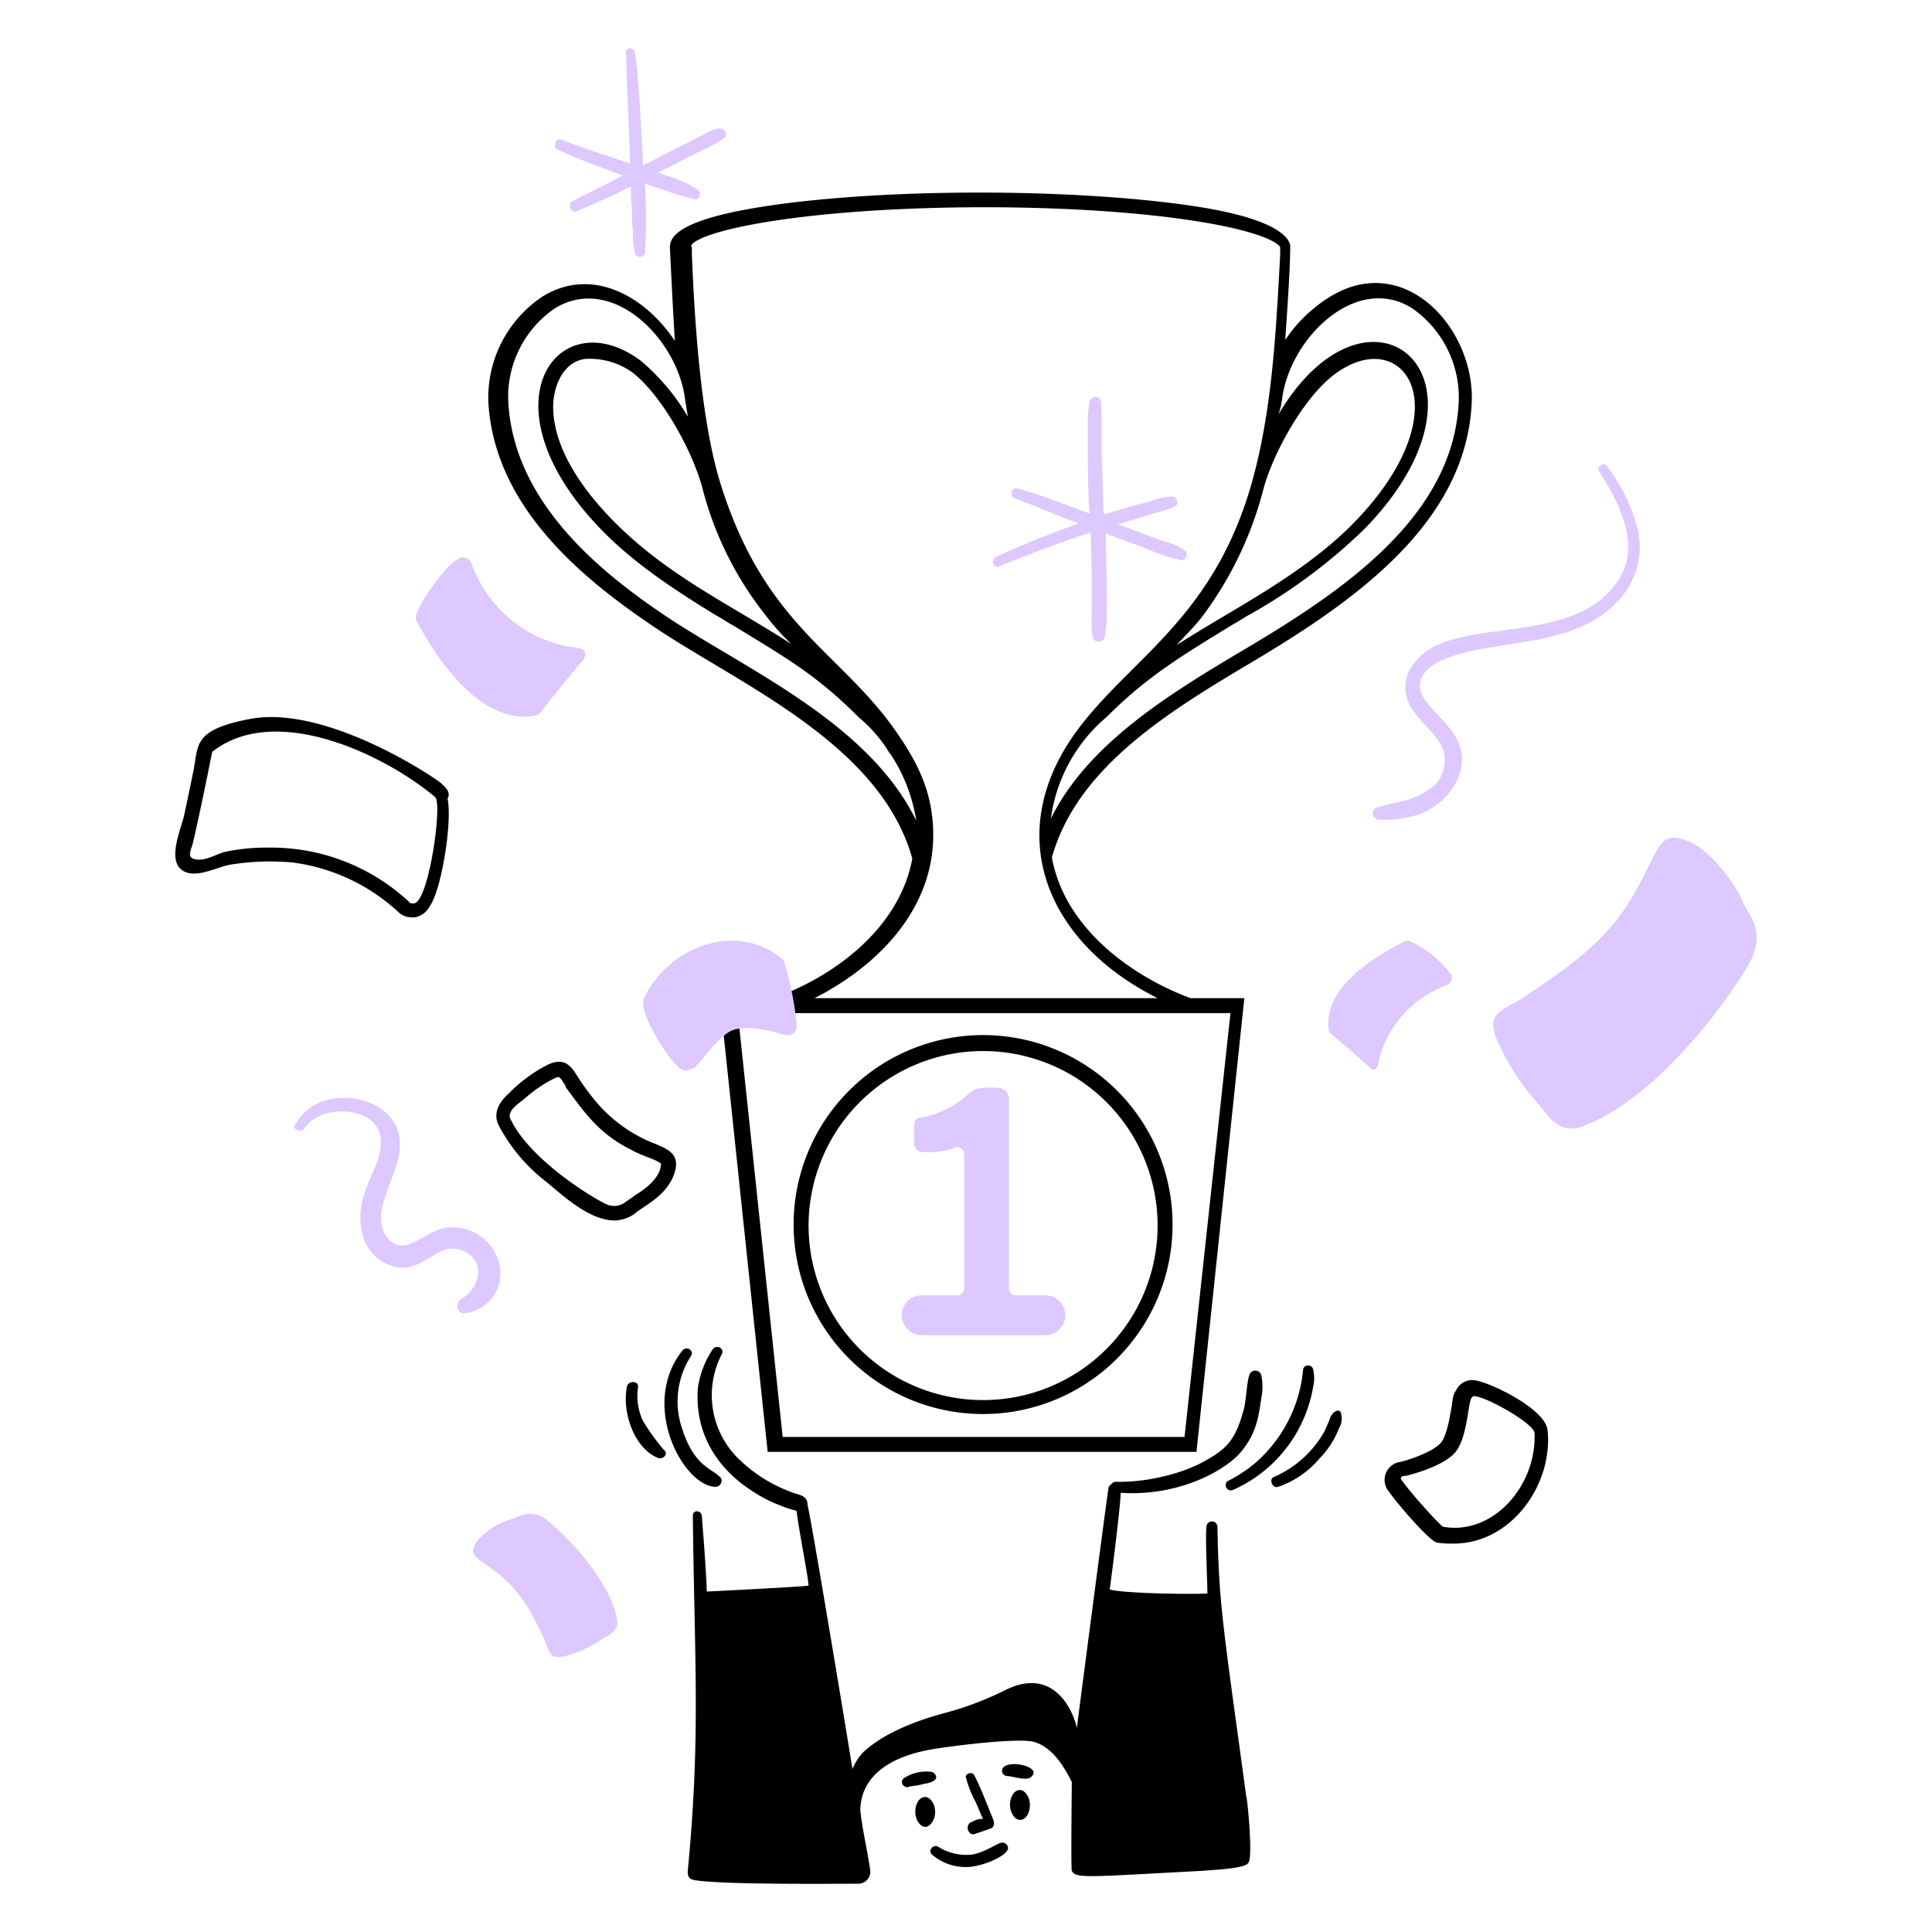 <?xml version="1.0" encoding="UTF-8"?>
<svg viewBox="0 0 16 16" xmlns="http://www.w3.org/2000/svg">
<g transform="scale(.08)">
<path d="M104.451,133.37V113.756a1.146,1.146,0,0,0-1.136-1.136,8.41,8.41,0,0,0-2.271.1,5.574,5.574,0,0,0-1.239.93,10.161,10.161,0,0,1-4.542,2.064c-.413,0-.619.31-.619.723V118.5a.884.884,0,0,0,.619.723,8.114,8.114,0,0,0,3.613-.413.687.687,0,0,1,.929.723V133.37a.706.706,0,0,1-.722.723H95.366a2.065,2.065,0,0,0,0,4.129h12.8a2.065,2.065,0,1,0,0-4.129h-3.1A.69.69,0,0,1,104.451,133.37Z" fill="#ddc8ff"/>
<path d="M70.59,15.065c-.657.329-4.007,2.065-4.026,2.065-.129-2.977-.417-8.942-.826-11.665-.093-.621-1.032-.62-.929,0,.1,3.819.31,7.639.413,11.458-2.374-.825-4.752-1.539-7.123-2.477-.517-.205-.929.722-.413,1.032,2.271,1.032,4.542,1.858,6.814,2.684-1.755.929-3.51,1.755-5.265,2.684-.516.31-.1,1.244.413,1.033,1.968-.809,3.819-1.652,5.677-2.581a18.135,18.135,0,0,0,.1,2.374,16.754,16.754,0,0,0,.1,2.271,8.483,8.483,0,0,0,.206,2.271.538.538,0,0,0,1.033,0,59.081,59.081,0,0,0,0-7.226,9.012,9.012,0,0,0,1.548.516,27.808,27.808,0,0,0,3.613,1.136c.413.1.723-.62.413-.929a12.236,12.236,0,0,0-3.406-1.549c-.309-.107-.517-.206-.826-.31,1.135-.516,2.271-1.135,3.3-1.651,2.5-1.248,3.169-1.518,3.717-2.065.206-.31-.209-.941-.723-.826C73.449,13.526,74.259,13.231,70.59,15.065Z" fill="#ddc8ff"/>
<path d="M122.62,56.978a5.479,5.479,0,0,0-1.755-.826c-2.783-.928-4.886-1.858-5.162-1.858.2-.079,3.616-1.107,3.716-1.136a13.252,13.252,0,0,0,2.168-.723c.516-.206.31-1.032-.309-1.032a6.684,6.684,0,0,0-1.962.413c-.681.227-.651.123-5.058,1.445-.1-1.961-.1-4.026-.207-5.987,0-3.255.027-4.485-.1-5.781-.1-.516-.929-.516-1.135,0a11.305,11.305,0,0,0-.207,2.684c0,.862-.04,7.257.207,8.981-5.227-1.9-4.734-1.78-7.433-2.581-.721-.213-.925.813-.31,1.033,2.185.78,4.336,1.755,6.607,2.58a93.224,93.224,0,0,0-8.672,3.51c-.516.31-.1,1.239.413.929,3.1-1.238,6.3-2.477,9.5-3.509,0,1.651.1,3.406.1,5.058,0,5.08-.076,4.974.1,5.781.1.619,1.033.619,1.239,0,.421-1.682.1-9.065.1-10.736,1.342.516,2.57.959,3.923,1.445a21.2,21.2,0,0,0,3.923,1.342C122.723,58.01,123.136,57.287,122.62,56.978Z" fill="#ddc8ff"/>
<path d="M58.615,66.888a13.29,13.29,0,0,1-9.807-8.568.925.925,0,0,0-1.445-.413c-1.032.413-3.923,4.336-4.233,5.678a.847.847,0,0,0,0,.722c2.271,4.233,6.917,11.046,12.6,9.7,0,0,4.542-5.678,4.645-5.678C61.093,67.1,59.957,67.1,58.615,66.888Z" fill="#ddc8ff"/>
<path d="M149.77,101.987a.783.783,0,0,0,.413-1.135,10.681,10.681,0,0,0-4.233-3.407.461.461,0,0,0-.516,0c-3.3,1.652-8.671,4.955-7.846,9.394,0,0,4.233,3.613,4.233,3.717.723.619.929-.517,1.032-1.239A11.234,11.234,0,0,1,149.77,101.987Z" fill="#ddc8ff"/>
<path d="m180.22 92.9c-1.033-1.962-3.311-4.938-5.369-5.781-3.211-1.316-2.921 0.6-5.781 5.574-2.843 4.946-7.3 7.862-11.768 10.84-2.065 1.135-3.4 1.545-2.375 4.026a24.287 24.287 0 0 0 4.13 6.5c1.154 1.327 2.276 3.423 4.645 2.581 8.278-2.94 16.414-14.762 17.756-17.653 1.138-2.987-0.413-4.02-1.238-6.087z" fill="#ddc8ff"/>
<path d="m52.731 157.32a7.685 7.685 0 0 0-3.407 2.271c-0.965 1.526 0.085 1.571 2.375 3.407 2.776 2.226 4.016 5.452 4.748 6.916 0.413 1.136 0.522 1.883 1.962 1.549a11.764 11.764 0 0 0 3.716-1.652c0.818-0.528 1.984-0.933 1.755-2.168-0.846-4.558-6.3-9.7-7.742-10.633-1.549-0.722-2.271 0-3.407 0.31z" fill="#ddc8ff"/>
<path d="M165.564,48.822c2.065,3.3,4.358,7.55,1.962,11.253-4.6,7.108-17.063,3.494-20.956,8.362a3.923,3.923,0,0,0-.517,4.748c1.033,1.763,2.879,2.839,3.407,4.646a3.576,3.576,0,0,1-1.755,4.026c-1.548,1.135-3.406,1.135-5.161,1.755-.723.206-.519,1.151.206,1.239a11.2,11.2,0,0,0,3.3-.31c2.829-.566,5.6-3.412,5.265-6.4-.394-3.534-5.028-5.176-4.232-7.742.512-1.653,2.791-2.361,4.336-2.787,5.127-1.416,12.834-.843,16.826-6.3a8.138,8.138,0,0,0,1.343-6.3,17.9,17.9,0,0,0-3.3-6.813C166.081,47.79,165.151,48.306,165.564,48.822Z" fill="#ddc8ff"/>
<path d="M31.568,116.749c1.585-2.454,7.507-2.371,7.846,1.136.19,1.963-1.121,3.824-1.652,5.575a7.23,7.23,0,0,0,0,5.058,4.506,4.506,0,0,0,3.51,2.684c1.549.207,2.805-.795,4.129-1.548a2.824,2.824,0,0,1,3.3.309c1.342,1.136.826,3.1-.413,4.13-.31.309-.826.413-.929.929a.724.724,0,0,0,.723.929,4.178,4.178,0,0,0,3.716-4.439,4.937,4.937,0,0,0-4.542-4.439c-2.066-.193-3.214,1.1-4.955,1.755s-3.687-1.424-2.478-4.749c.516-1.755,1.349-3.3,1.548-5.058.644-5.676-8.258-7.33-10.736-2.684C30.02,116.853,31.165,117.375,31.568,116.749Z" fill="#ddc8ff"/>
<path d="m101.77 146.38a19.614 19.614 0 1 0-19.615-19.614 19.605 19.605 0 0 0 19.615 19.614zm0-37.576a18.066 18.066 0 1 1-18.067 18.065 18.085 18.085 0 0 1 18.067-18.066z"/>
<path d="M67.6,64.823c8.785,5.956,23.521,12.1,26.84,24.054-1.342,7.329-8.259,12.284-14.349,14.452H74.513L79.468,150.3h44.39l4.956-46.971h-5.575c-6.091-2.271-13.007-7.226-14.349-14.556,2.581-9.291,12.066-15.092,20.543-20.13,10.621-6.311,22.33-14.4,22.918-26.944.355-7.587-6.827-15.672-14.556-11.046a15.02,15.02,0,0,0-4.749,4.543c.156-2.266.516-7.356.516-9.6,0,0,.615-2.65-9.807-4.233-12.45-1.89-32.171-1.914-44.6,0-8.774,1.352-9.807,3.1-9.807,4.233,0,0,.309,6.607.516,9.7-3.129-4.693-8.59-7.694-13.627-4.646A12.562,12.562,0,0,0,50.563,41.8C51.283,52.761,60.7,60.148,67.6,64.823Zm55.023,83.929h-41.6l-4.646-43.874h51ZM132.736,41.183c.882-6.281,7.681-12.866,13.421-9.291a11.264,11.264,0,0,1,4.852,9.7c-.561,11.925-12.022,19.613-22.3,25.705-7.645,4.532-16.1,9.7-19.924,17.446a16.689,16.689,0,0,1,5.781-10.529c4.255-4.255,7.908-6.408,13.111-9.6.619-.31,1.136-.723,1.755-1.032a57.232,57.232,0,0,0,11.872-8.878c15.083-15.565.5-27.807-8.981-11.769A6.616,6.616,0,0,0,132.736,41.183Zm-1.961,9.5c1.01-3.8,4.226-9.61,7.433-11.975,7.074-5.219,13.257,3.5,2.271,15.071-5.366,5.652-12.883,9.254-18.685,13.008.929-1.033,1.885-1.94,2.684-2.994A37.623,37.623,0,0,0,130.775,50.681Zm-51-27.77c12.17-1.931,31.937-1.958,44.184,0,7.022,1.122,8.465,2.374,8.568,2.684v.723c-.413,7.639-.795,15.465-2.684,22.711C125.97,63.9,117.119,67.977,111.47,75.663c-7.787,10.6-3.232,21.869,8.362,27.666H84.32c6.3-3.2,12.456-9.085,12.285-17.24-.088-4.173-1.633-7.167-3.82-10.323-5.769-8.325-13.562-10.946-18.169-25.6-2.125-6.763-2.732-17.386-2.993-23.846V25.6C71.21,25.285,72.654,24.041,79.778,22.911Zm-7.02,27.77a35.213,35.213,0,0,0,6.5,13.007,23.838,23.838,0,0,0,2.684,2.994c-6.53-4.226-13.031-7.163-18.685-13.008-2.792-2.886-6.039-7.225-5.988-11.665.026-2.182,1.145-4.59,3.3-4.852A7.568,7.568,0,0,1,65.532,38.6C68.629,41.08,71.734,46.781,72.758,50.681ZM57.48,31.892c5.886-3.531,12.551,3.1,13.42,9.291.087.622.206,1.342.31,1.962a22.357,22.357,0,0,0-4.852-5.782c-8.516-6.392-16.773,4.4-4.13,17.447,3.506,3.617,7.846,6.4,11.872,8.878.62.31,1.136.722,1.755,1.032,5.59,3.431,8.589,5.079,13.111,9.6a14.267,14.267,0,0,1,3.1,3.613.1.1,0,0,0,.1.1,17.281,17.281,0,0,1,2.684,6.917c-5.021-10.313-18.066-15.84-26.221-21.369-6.588-4.467-15.34-11.571-16-21.783A11.084,11.084,0,0,1,57.48,31.892Z"/>
<path d="M74.1,153.913c.516,0,.826-.722.413-1.032-.913-.913-2.673-1.112-3.923-5.058a8.67,8.67,0,0,1,.929-7.433c.407-.624-.516-1.136-.929-.516C66.195,145.525,70.785,153.913,74.1,153.913Z"/>
<path d="M66.564,147.1a6.068,6.068,0,0,1-.516-3.51c.108-.619-.929-.723-1.136-.1-.57,2.663.747,6.47,3.2,7.433.517.2,1.135-.413.619-.826A22.265,22.265,0,0,1,66.564,147.1Z"/>
<path d="M134.9,141.732a14.369,14.369,0,0,1-1.548,5.368,14.706,14.706,0,0,1-3.51,4.439,15.4,15.4,0,0,1-2.684,1.755c-.31.1-.31.516-.207.723a.546.546,0,0,0,.723.206,14.293,14.293,0,0,0,8.259-10.633,3.969,3.969,0,0,0,0-1.858A.538.538,0,0,0,134.9,141.732Z"/>
<path d="m137.59 147.1c-0.206 0.413-0.309 0.723-0.516 1.136a11.071 11.071 0 0 1-5.161 4.645c-0.62 0.206-0.2 1.25 0.413 1.032a9.689 9.689 0 0 0 4.232-2.89 9.119 9.119 0 0 0 2.065-3.2 1.814 1.814 0 0 0 0.206-1.446c0-0.595-0.942-0.464-1.239 0.723z"/>
<path d="M129.02,186.019c-2.5-18.308-2.825-19.876-2.994-27.976a.568.568,0,0,0-1.135,0c-.133,1.132.1,5.781.1,6.916-1.755.1-8.568,0-10.117-.413.1-.619,1.136-8.671,1.136-10.013,5.294.365,10-1.744,12.181-3.923,1.711-1.9,2.052-3.478,2.375-5.884a5.719,5.719,0,0,0,0-2.375.645.645,0,0,0-1.239,0c-.289.868-.33,2.849-.62,3.717-.881,3.23-1.919,4.1-4.542,5.471a17.533,17.533,0,0,1-3.923,1.342,19.316,19.316,0,0,1-4.748.516c-.264,0-.356.149-.723.516-.108.433-3.279,24.79-3.3,24.983-.206-1.239-2.112-6.6-7.432-3.923a33.194,33.194,0,0,1-6.3,2.374c-2.056.551-6.038,1.8-8.466,4.129a6.1,6.1,0,0,0-1.032,1.652c-.12-.9-4.113-25.048-4.645-27.356,0-1.083-1.145-1.037-1.755-1.342a15.339,15.339,0,0,1-5.265-3.3,9.214,9.214,0,0,1-1.858-10.943c.309-.619-.517-1.032-.929-.516a9.64,9.64,0,0,0-1.549,4.026c-.342,4.785,2.081,8.546,6.091,10.943a12.61,12.61,0,0,0,2.271,1.136,11.7,11.7,0,0,0,1.858.619c.207,1.858,1.239,7.02,1.239,7.742,0,.1-10.53.62-10.53.62-.1-2.581-.31-5.162-.516-7.846-.1-.619-.936-.619-.929,0,.161,15.184.82,22.662-.516,36.648-.089.93.309,1.038,1.135,1.135,3.354.4,13.162.31,16.518.31a1.255,1.255,0,0,0,1.238-1.239c-.1-1.239-1.135-5.781-1.032-6.71.1-.619.1-4.749,7.536-5.987,1.858-.31,8.981-1.239,10.53-.723,1.858.619,2.993,2.478,3.819,4.129,0,.1-.1,8.982,0,9.188.414.827,1.424.642,13.627,0,.929-.1,4.336-.206,4.646-.826C129.736,192.322,129.12,186.119,129.02,186.019Z"/>
<path d="M25.891,74.424c-6.023,1.138-5.32,2.747-5.885,5.471-.3,1.448-.619,2.994-.929,4.439s-1.734,4.517-.31,5.678c1.363,1.111,3.717-.309,5.162-.516a25.493,25.493,0,0,1,6.4-.206,19.926,19.926,0,0,1,10.839,5.058,2.037,2.037,0,0,0,1.445.619h.31a2.16,2.16,0,0,0,1.548-1.135c1.239-1.652,2.375-8.878,1.859-11.149.309-.516,0-1.033-.62-1.549C45.951,81.134,34.093,72.874,25.891,74.424Zm16.93,19.1c-.207,0-.413,0-.516-.206a20.988,20.988,0,0,0-14.453-5.575,21.175,21.175,0,0,0-4.439.413c-.93.2-1.961.921-2.994.826-1.238-.114-.624-.93-.413-1.858.706-3.1,1.342-6.194,1.962-9.291,6.4-5.059,17.448.058,22.917,4.542.328.268.28.383.31.516C45.6,84.677,44.255,93.522,42.821,93.522Z"/>
<path d="M160.2,148.029c-.244-2.267-6.4-5.162-7.742-5.162A1.846,1.846,0,0,0,150.7,144c-.207.206-.31.619-.413,1.548-.206,1.136-.51,3.1-1.136,3.82-.817.937-3.3,1.755-4.129,1.961a1.875,1.875,0,0,0-1.445,2.788c.708,1.145,4.336,5.368,5.162,5.574a10.655,10.655,0,0,0,1.755.1C156.422,159.8,160.806,153.681,160.2,148.029Zm-10.839,10.014c-.966-.805-4.674-5.059-4.336-5.059,0-.1.207-.206.413-.206h.1c.413-.1,3.732-.915,5.059-2.375,1.243-1.369,1.379-4.926,1.651-5.471v-.1c.207-.31.31-.31.31-.31,1.2,0,6.2,2.8,6.3,3.82C159.067,153.873,154.512,158.98,149.357,158.043Z"/>
<path d="M69.764,121.6c.746-2.056-.508-2.6-1.961-3.2a15.081,15.081,0,0,1-6.091-4.336,25.3,25.3,0,0,1-1.961-2.684c-.516-.825-1.239-2.064-3.1-1.135a15.44,15.44,0,0,0-3.923,2.89c-.929.826-1.74,1.955-1.136,3.3a17.939,17.939,0,0,0,5.059,5.987c1.854,1.554,4.439,3.923,7.02,3.923a3.769,3.769,0,0,0,2.064-.722C66.4,124.964,68.93,123.905,69.764,121.6Zm-4.955,2.788a1.911,1.911,0,0,1-1.961.309c-1.56-.7-8.05-4.693-10.014-8.878-.392-.836.94-1.638,1.446-2.064a13.916,13.916,0,0,1,2.993-2.065c.625-.3.62-.31,1.136.516.1.1.1.207.206.413,1.837,2.45,3.306,4.7,6.71,6.4,1.111.634,2.692,1.039,3.1,1.445,0,1.329-1.441,2.516-2.58,3.2C65.429,123.976,65.119,124.182,64.809,124.389Z"/>
<path d="M103.625,190.767c-.31,0-1.859,1.127-3.2,1.239a5.511,5.511,0,0,1-3.3-.826c-.509-.322-1.133.41-.619.826a5.325,5.325,0,0,0,4.026,1.239c1.65-.221,3.613-1.136,3.819-1.858A.581.581,0,0,0,103.625,190.767Z"/>
<path d="M95.573,184.677c.722-.1,1.342-.31,1.342-.723a.687.687,0,0,0-.413-.516,4.135,4.135,0,0,0-2.891.619.5.5,0,0,0-.206.62c.1.206.413.413.619.309S94.953,184.883,95.573,184.677Z"/>
<path d="m103.73 183.34a0.554 0.554 0 0 0 0.516 0.516c0.62 0 2.168 0.619 2.581 0 1.06-1.06-3.097-1.888-3.097-0.516z"/>
<path d="m96.811 187.57c0-0.826-0.516-1.548-1.032-1.548-0.619 0-1.032 0.722-1.032 1.548s0.516 1.549 1.032 1.549 1.032-0.723 1.032-1.549z"/>
<path d="M105.586,185.3c-.619,0-1.032.723-1.032,1.549s.516,1.548,1.032,1.548c.62,0,1.033-.723,1.033-1.548S106.1,185.3,105.586,185.3Z"/>
<path d="M100.631,188.6c-.826.206-.413,1.548.31,1.238.309-.1,1.548-.516,1.755-.619.309-.31.206-.619.1-.929-.442-1.032-1.376-3.518-1.961-4.542-.207-.413-1.033-.1-.826.309a11.276,11.276,0,0,0,.929,2.375c.309.619.516,1.238.826,1.858A2.076,2.076,0,0,0,100.631,188.6Z"/>
<path d="M70.487,110.659c.413.309.826.1,1.342-.1.31,0,2.465-3.336,4.026-3.923,1.742-.656,5.059.413,5.059.413.722.309,1.569,0,1.548-.826-.052-2.067-1.135-6.71-1.445-6.917-4.749-4.026-11.849-1.284-14.35,4.026C65.979,104.791,69.455,110.143,70.487,110.659Z" fill="#ddc8ff"/>
</g>
</svg>
